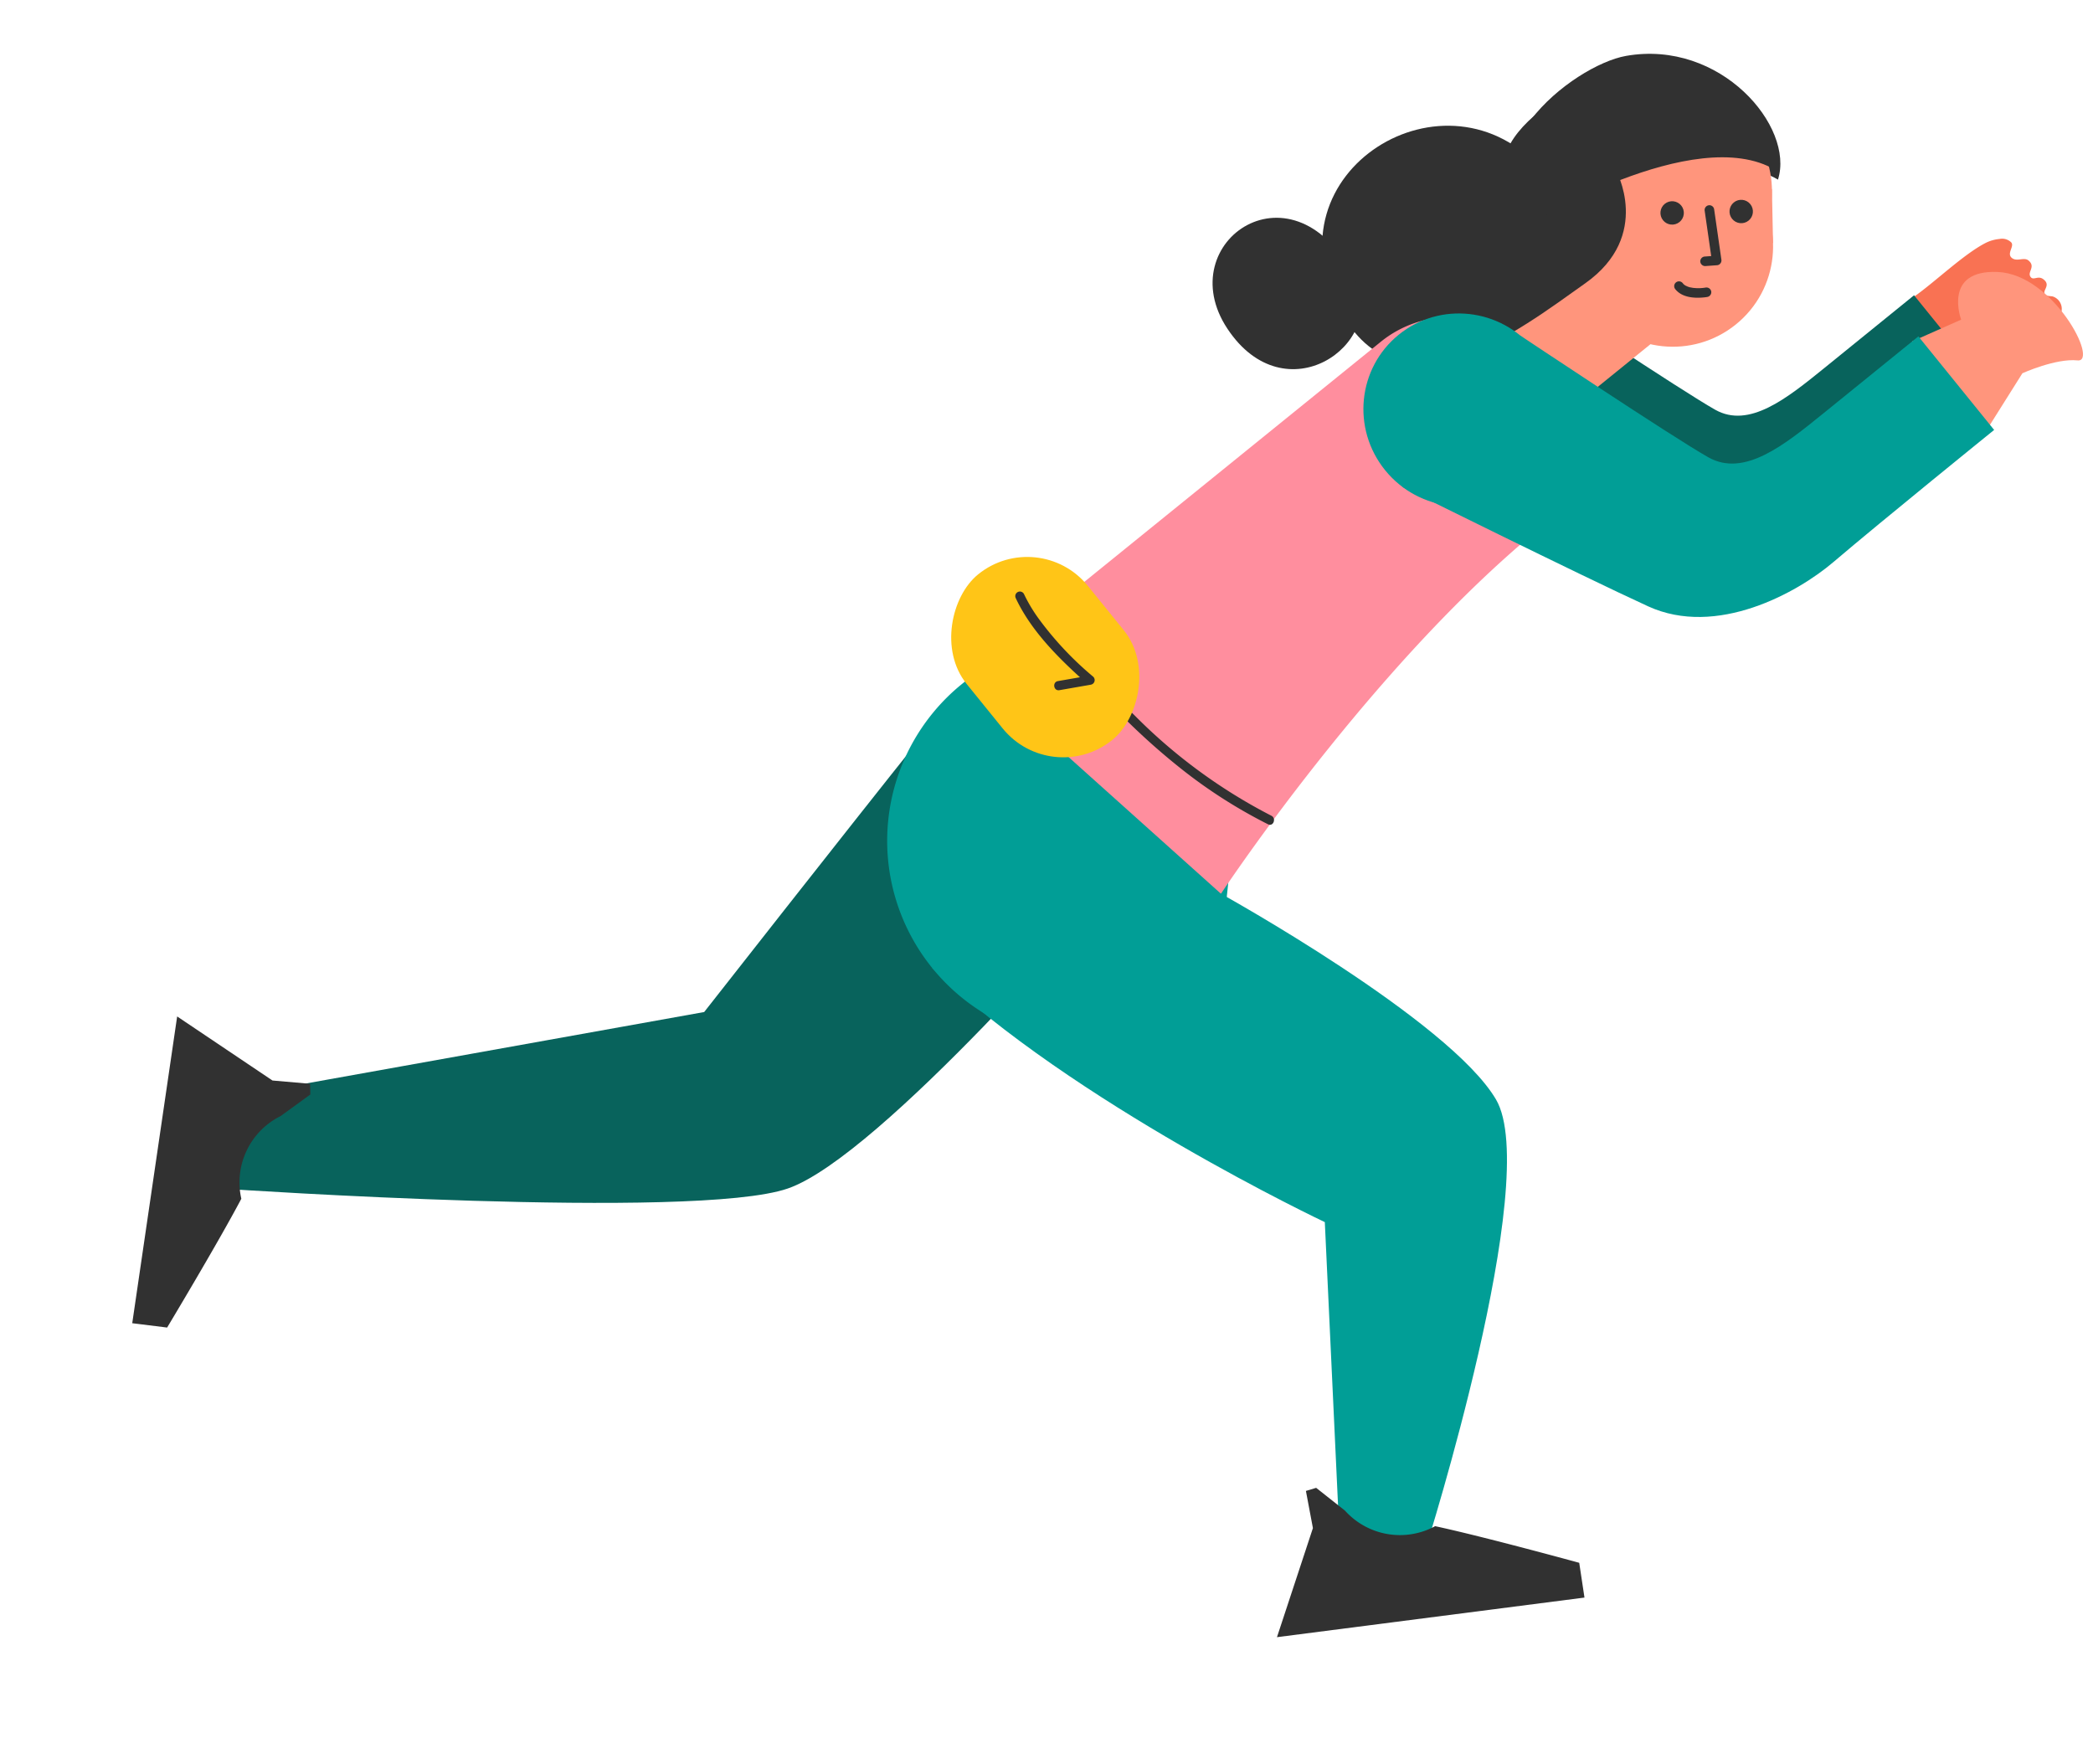 <svg xmlns="http://www.w3.org/2000/svg" width="251.87" height="212.234" viewBox="0 0 251.87 212.234">
  <g id="Group_3367" data-name="Group 3367" transform="translate(8933.247 -1769.55)">
    <g id="Group_3096" data-name="Group 3096" transform="translate(-8732.859 1746.86) rotate(51)">
      <path id="Path_4435" data-name="Path 4435" d="M17.309,6.485c2.947,13.433,9.207,40.763,9.207,40.763L0,95.423l7.034,9.727S45.3,63.924,49.348,52.807,45.666,0,45.666,0Z" transform="translate(12.983 133.548)" fill="#08635c"/>
      <path id="Path_4436" data-name="Path 4436" d="M17.153,5.206a8.9,8.9,0,0,0,4.755,9.935c2.363,5.517,6.427,16.693,6.427,16.693l-3.048,2.935L0,7.337,13.208,3.274,16.369,0l1.016.79Z" transform="translate(0 223.082)" fill="#313131"/>
      <g id="Group_3095" data-name="Group 3095" transform="translate(6.883 0)">
        <path id="Path_4437" data-name="Path 4437" d="M11.034,13.645c1.591-3.087,3.055-7.486,2.372-10.891A3.828,3.828,0,0,0,12.512.741,1.568,1.568,0,0,0,10.49.493c-.239.2-.427.509-.737.546-.652.078-.365-1.3-1.6-.972-.735.194-.589.988-1.1,1.01C6.245,1.109,6.5-.2,5.308.027,4.6.161,4.565,1.272,3.762,1.4S2.923.249,2.3.274a1.568,1.568,0,0,0-1.218.852A4.668,4.668,0,0,0,.4,2.761C-.2,5.7.236,10.559.009,13.551a.874.874,0,0,0,.09.576.853.853,0,0,0,.41.263c3.825,1.495,6.263,1.045,10.092-.441" transform="translate(57.326 0)" fill="#f97253"/>
        <ellipse id="Ellipse_695" data-name="Ellipse 695" cx="11.019" cy="10.923" rx="11.019" ry="10.923" transform="translate(19.81 48.326)" fill="#08635c"/>
        <path id="Path_4438" data-name="Path 4438" d="M0,35.181s19.9-6.194,24.251-7.918,4.358-7.574,4.358-13.29S28.6,0,28.6,0H42.319s-.012,16.3.174,23.714c.135,5.386-1.68,15.754-9.375,19.568S4.966,56.463,4.966,56.463Z" transform="translate(28.611 13.367)" fill="#08635c"/>
        <path id="Path_4439" data-name="Path 4439" d="M15.73,16.533,12.946,8.366S14.06,4.1,15.916,2.241,6.078-2.028,1.624,2.983s1.67,7.053,1.67,7.053L1.612,16.272Z" transform="translate(59.764 0.773)" fill="#ff957c"/>
        <path id="Path_4440" data-name="Path 4440" d="M48.607,24.3A24.3,24.3,0,1,1,24.3,0" transform="translate(21.452 107.534)" fill="#019e96"/>
        <rect id="Rectangle_1509" data-name="Rectangle 1509" width="14.191" height="32.559" rx="7.095" transform="translate(41.825 57.048) rotate(-180)" fill="#ff957c"/>
        <path id="Path_4441" data-name="Path 4441" d="M11.792,30.489S14.31,7.558,24.876,3.626C21.194-1.969,7.393-1.629,1.8,8.468-1.347,14.152-1.671,32.05,11.792,30.489Z" transform="translate(11.212 13.708)" fill="#313131"/>
        <circle id="Ellipse_696" data-name="Ellipse 696" cx="12.064" cy="12.064" r="12.064" transform="translate(17.046 16.075)" fill="#ff957c"/>
        <circle id="Ellipse_697" data-name="Ellipse 697" cx="12.064" cy="12.064" r="12.064" transform="translate(22.317 20.167)" fill="#ff957c"/>
        <rect id="Rectangle_1510" data-name="Rectangle 1510" width="24.129" height="6.5" transform="translate(21.712 37.67) rotate(-52.179)" fill="#ff957c"/>
        <path id="Path_4443" data-name="Path 4443" d="M0,0" transform="translate(8.33 18.623)" fill="#f97253"/>
        <circle id="Ellipse_698" data-name="Ellipse 698" cx="1.408" cy="1.408" r="1.408" transform="translate(34.88 21.779)" fill="#313131"/>
        <circle id="Ellipse_699" data-name="Ellipse 699" cx="1.408" cy="1.408" r="1.408" transform="translate(29.782 28.346)" fill="#313131"/>
        <path id="Path_4444" data-name="Path 4444" d="M.276,1.08,4.89,3.831l.653.389-.207-.788-.8,1.15a.581.581,0,0,0,.207.788.589.589,0,0,0,.789-.206l.8-1.15a.582.582,0,0,0-.207-.788L1.51.474.857.085a.576.576,0,0,0-.581.995Z" transform="translate(33.173 25.466)" fill="#313131"/>
        <path id="Path_4445" data-name="Path 4445" d="M2.736.279a5.653,5.653,0,0,1-.453.687c-.01.014-.021.027-.031.041S2.341.9,2.3.942l-.059.074c-.041.051-.083.1-.126.15-.09.1-.184.2-.282.3s-.219.183-.319.282c0,0,.117-.088.044-.034l-.037.027L1.437,1.8q-.088.06-.181.113c-.069.039-.149.067-.215.11-.006,0,.125-.049.069-.029l-.07.027C1,2.037.964,2.05.926,2.061c-.072.021-.145.034-.218.049S.844,2.1.772,2.1l-.06.005c-.045,0-.09,0-.136,0a.576.576,0,0,0,0,1.152c1.311.009,2.331-1.1,2.987-2.124.059-.091.116-.184.168-.279A.585.585,0,0,0,3.524.072a.585.585,0,0,0-.788.207Z" transform="translate(37.979 31.978)" fill="#313131"/>
        <ellipse id="Ellipse_700" data-name="Ellipse 700" cx="3.742" cy="2.653" rx="3.742" ry="2.653" transform="translate(17.908 38.618) rotate(-31.306)" fill="#f97253"/>
        <path id="Path_4446" data-name="Path 4446" d="M20.263,0s8.951,1.505,8.313,11.437-.939,27.839-16.138,24.98c-18.545-3.489-15.2-29,2.408-29.494C21.448,6.738,20.263,0,20.263,0Z" transform="translate(2.614 31.764)" fill="#313131"/>
        <path id="Path_4447" data-name="Path 4447" d="M13.548.527C21.859,2.487,20.87,17.38,8.33,16.177S-2.689-3.3,13.548.527Z" transform="translate(0 63.937)" fill="#313131"/>
        <path id="Path_4448" data-name="Path 4448" d="M0,0" transform="translate(15.019 10.002)" fill="#313131"/>
        <path id="Path_4449" data-name="Path 4449" d="M9.739,28.516S12.755,5.106,23.321,1.173c-8.805-3.2-16.923.591-20.3,6.142S-3.724,30.078,9.739,28.516Z" transform="translate(11.651 15.681)" fill="#313131"/>
        <path id="Path_4450" data-name="Path 4450" d="M28.629.235C24.694-.3,17.946.158,11.976.778A13.366,13.366,0,0,0,0,14.213V77.159l39.515-6.337s-11.3-35.678-9.919-62.614" transform="translate(21.176 52.687)" fill="#ff8e9e"/>
        <ellipse id="Ellipse_701" data-name="Ellipse 701" cx="11.64" cy="11.539" rx="11.64" ry="11.539" transform="translate(21.872 53.004)" fill="#019e96"/>
        <path id="Path_4451" data-name="Path 4451" d="M0,37.163S21.024,30.62,25.618,28.8s4.6-8,4.6-14.039S30.213,0,30.213,0H44.7s-.012,17.221.184,25.051c.143,5.689-1.774,16.642-9.9,20.671S5.246,59.645,5.246,59.645Z" transform="translate(31.17 16.075)" fill="#019e96"/>
        <path id="Path_4452" data-name="Path 4452" d="M0,42.933C23.2,40.06,53.511,25.456,53.511,25.456L85.018,48.622l6.617-7.94S65.943,1.812,55.008.159,14.935,10.3,14.935,10.3" transform="translate(45.755 113.208)" fill="#019e96"/>
        <path id="Path_4453" data-name="Path 4453" d="M4.8,17.956A8.9,8.9,0,0,0,13.083,10.7C17.757,6.931,27.421,0,27.421,0L31.07,2.142,11.485,33.9,4.006,22.277,0,20.117l.487-1.192Z" transform="translate(122.973 140.672)" fill="#313131"/>
        <path id="Path_4454" data-name="Path 4454" d="M.527,6.562a61.946,61.946,0,0,0,7.75.317A81.453,81.453,0,0,0,25.97,4.856,60.583,60.583,0,0,0,37.4,1.012c.647-.3.085-1.25-.559-.956a64.932,64.932,0,0,1-19.65,5.181A84.192,84.192,0,0,1,3.1,5.656c-.859-.048-1.722-.1-2.577-.2-.706-.083-.7,1.026,0,1.108Z" transform="translate(20.364 112.833)" fill="#313131"/>
        <rect id="Rectangle_1511" data-name="Rectangle 1511" width="25.646" height="18.761" rx="9.381" transform="translate(12.432 112.643)" fill="#ffc517"/>
        <path id="Path_4455" data-name="Path 4455" d="M.395,1.286c4.006,1,8.376.6,12.414-.024.357-.056.715-.113,1.071-.182L13.254.266,11.382,3.627c-.347.623.609,1.182.956.559L14.21.825a.561.561,0,0,0-.625-.814A39.539,39.539,0,0,1,4.416.717,18.663,18.663,0,0,1,.689.218.554.554,0,0,0,.395,1.286Z" transform="translate(17.077 119.02)" fill="#313131"/>
      </g>
    </g>
  </g>
</svg>
